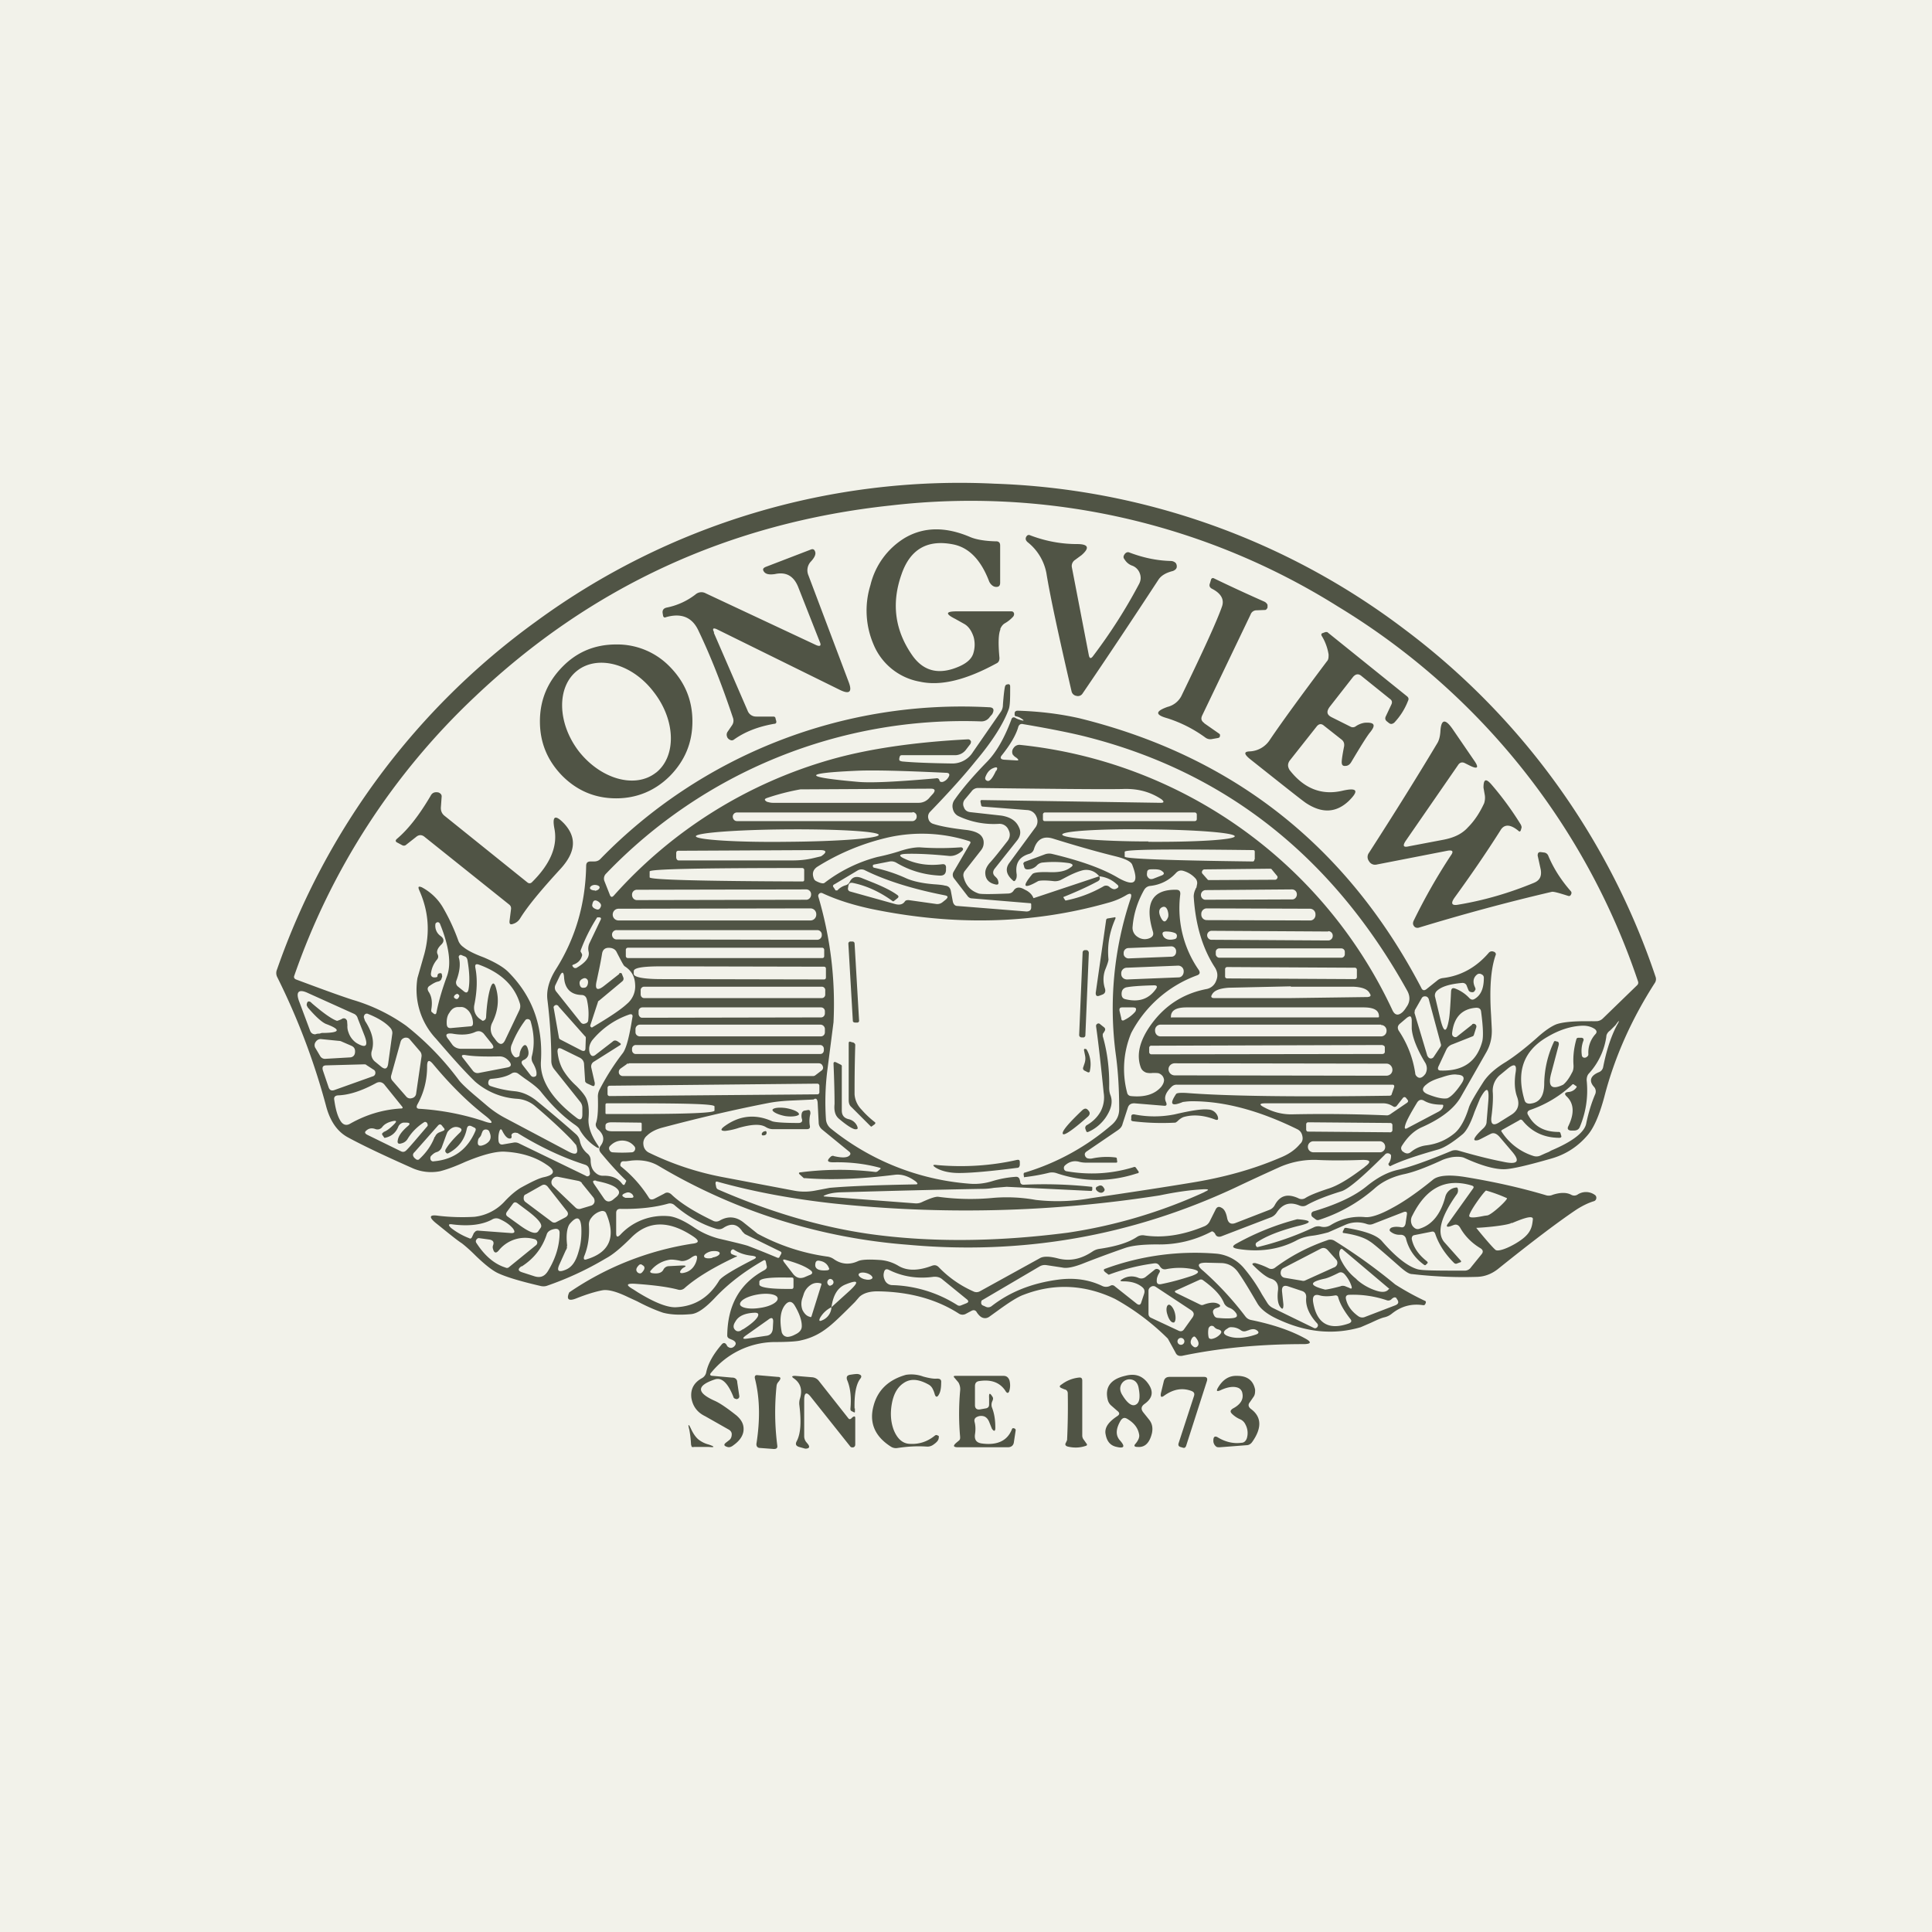 <!-- by TradingView --><svg width="56" height="56" viewBox="0 0 56 56" xmlns="http://www.w3.org/2000/svg"><path fill="#F2F2EA" d="M0 0h56v56H0z"/><path d="M29 18.24c-.06.13-.07.4-.03.83 0 .07-.02.13-.09.16-.88.48-1.61.66-2.21.53a1.79 1.79 0 0 1-1.35-1.08 2.49 2.49 0 0 1-.09-1.72 2.2 2.2 0 0 1 1-1.37c.55-.32 1.18-.33 1.9-.02.17.07.41.11.7.12h.04c.08 0 .12.04.12.12v1.08c0 .1-.05.13-.14.12a.2.2 0 0 1-.1-.05.3.3 0 0 1-.08-.11c-.24-.63-.59-.98-1.04-1.07-.75-.15-1.25.14-1.5.87-.3.85-.19 1.64.33 2.37.33.45.78.55 1.36.29.22-.1.36-.23.4-.4a.84.84 0 0 0 0-.45c-.06-.18-.15-.31-.28-.38l-.25-.14c-.3-.15-.28-.22.05-.22h1.56c.05 0 .07.01.09.05.01.04 0 .07-.02.1a.99.99 0 0 1-.25.2c-.05.03-.1.09-.13.17ZM31.68 19.02c.5-.66.95-1.36 1.34-2.1.05-.1.06-.2.01-.32a.37.37 0 0 0-.23-.21.42.42 0 0 1-.2-.17c-.05-.06-.04-.1 0-.16.04-.05.09-.07.15-.04.4.15.79.23 1.18.24.07 0 .12.03.15.06.02.03.03.06.03.1 0 .06-.04.1-.11.13-.2.05-.34.13-.42.25-.72 1.1-1.45 2.2-2.2 3.3a.16.16 0 0 1-.18.07.17.17 0 0 1-.14-.13c-.37-1.6-.62-2.75-.73-3.43a1.5 1.5 0 0 0-.55-.9c-.05-.05-.06-.09-.04-.14.03-.06.07-.08.13-.05.45.17.9.25 1.35.25.33 0 .37.11.13.32l-.19.14a.21.21 0 0 0-.09.22l.49 2.54c.02.1.06.11.12.03ZM20.7 18.33c-.06-.11-.03-.14.08-.09L24.35 20c.27.13.36.06.25-.23l-1.17-3.1a.37.37 0 0 1 .08-.4c.1-.11.14-.2.12-.27-.02-.07-.06-.1-.13-.07l-1.3.5c-.1.04-.1.09-.04.16.06.06.16.07.3.05.32-.07.54.05.67.36l.63 1.6c.05.11.02.15-.1.1l-3.2-1.5a.26.26 0 0 0-.3.03 2 2 0 0 1-.83.38c-.1.02-.14.08-.12.18l.01.06c.01.04.04.06.08.04.45-.13.77 0 .95.4.35.73.68 1.57 1 2.53.02.07.01.14-.03.2l-.13.19a.15.15 0 0 0-.02.13c.01.05.05.09.1.11a.1.1 0 0 0 .1-.01c.32-.23.71-.38 1.17-.46.05 0 .07-.03.06-.08l-.02-.07c0-.04-.03-.06-.06-.06h-.5a.26.26 0 0 1-.25-.17l-.98-2.26ZM34.9 20.96l.43.3c.03.02.04.04.03.07 0 .04-.02.05-.05.06l-.17.03a.24.24 0 0 1-.2-.04 3.84 3.84 0 0 0-1.1-.56c-.36-.1-.36-.2 0-.33a.62.62 0 0 0 .4-.31c.63-1.3 1.03-2.17 1.18-2.6.07-.2-.02-.38-.3-.52-.05-.03-.08-.08-.05-.15l.03-.1c.01-.05.05-.07.1-.04.6.29 1.09.51 1.45.67.04.02.07.05.09.09v.08c-.02.05-.05.07-.07.07l-.25.01a.18.18 0 0 0-.17.12l-1.4 2.92c-.05.1-.03.17.06.23ZM39.16 21.07l-.56-.28c-.14-.07-.16-.16-.06-.3l.68-.87c.08-.09.16-.1.25-.02l.82.66c.06.04.07.1.04.16l-.16.34c-.03.06-.02.11.03.15l.05.04c.06.05.1.04.16 0 .18-.19.31-.4.4-.63.03-.06.02-.1-.03-.14l-2.31-1.86h-.05l-.08.03c-.04.01-.05.04-.03.08.1.16.17.35.2.54 0 .08 0 .15-.05.2-.72.96-1.27 1.71-1.65 2.27a.73.73 0 0 1-.6.34c-.16.01-.15.08.02.22.97.77 1.51 1.2 1.63 1.28.46.3.86.28 1.22-.05.32-.31.27-.41-.17-.31-.6.14-1.11-.06-1.53-.6-.06-.1-.06-.18 0-.27l.79-1c.06-.07.13-.08.2-.02l.52.41c.06.05.08.11.07.19-.05.25-.07.4-.07.46 0 .08.03.12.11.11.07 0 .12-.04.16-.1.28-.47.46-.76.55-.87.18-.22.13-.3-.16-.28a.63.63 0 0 0-.25.1.14.14 0 0 1-.14.02ZM19.42 22.49c.43-.44.65-.96.65-1.58 0-.62-.22-1.14-.65-1.58a2.12 2.12 0 0 0-1.56-.65c-.61 0-1.13.21-1.56.65-.43.44-.65.96-.65 1.58 0 .62.22 1.14.65 1.58.43.43.95.65 1.56.65.6 0 1.13-.22 1.56-.65Zm-.4-.1c-.6.48-1.6.2-2.24-.61-.63-.82-.65-1.87-.05-2.34.6-.47 1.6-.2 2.22.62.64.82.66 1.87.06 2.34ZM39.9 25.06l2.05-.4c.16-.03.19.02.1.14a16.9 16.9 0 0 0-1.08 1.9c-.02.06-.02.1.02.15.03.04.08.05.13.04 1.25-.38 2.53-.73 3.86-1.04.05-.01.2.03.48.12h.04a.1.1 0 0 0 .04-.05c.02-.04.01-.07-.02-.1-.26-.3-.48-.63-.64-1.01a.15.15 0 0 0-.13-.1l-.08-.01c-.07-.01-.1.02-.1.1l.09.41c.03.19-.03.31-.2.38-.68.28-1.4.5-2.18.63-.2.04-.24-.03-.12-.2.45-.62.9-1.27 1.33-1.95.11-.19.29-.18.52.01.03.03.05.03.07-.01l.02-.07c.01-.02 0-.06-.02-.1a9 9 0 0 0-.84-1.15c-.17-.2-.24-.17-.24.08l.04.23c.01.08 0 .15-.02.22-.12.26-.27.5-.47.7-.17.19-.4.3-.71.36l-1 .19c-.16.04-.19-.01-.1-.15l1.52-2.2c.05-.08.12-.1.2-.06l.16.08c.21.1.25.05.12-.14l-.63-.92c-.22-.32-.34-.3-.36.07-.01.14-.04.26-.1.35-.55.92-1.21 1.98-1.97 3.16a.2.2 0 0 0 0 .24.2.2 0 0 0 .22.1ZM14.76 26.22l-2.45-1.96c-.08-.07-.17-.07-.25 0l-.28.22a.1.1 0 0 1-.12.02l-.13-.07c-.07-.03-.08-.07-.02-.12.32-.27.64-.68.97-1.24.05-.1.13-.12.23-.1.07.03.1.07.09.14l-.02.28c-.01.11.03.2.11.26l2.4 1.93c.04.03.08.03.12 0 .54-.53.76-1.05.66-1.56-.07-.37.02-.42.28-.15.37.4.34.82-.09 1.3-.57.62-.97 1.1-1.19 1.46a.36.36 0 0 1-.2.15c-.08.03-.11 0-.1-.09l.04-.32c.01-.06 0-.11-.05-.15ZM32.03 28.66a.84.84 0 0 1 0-.54c.07-.17.1-.27.1-.31-.04-.41.03-.8.2-1.18.01-.04 0-.05-.03-.04l-.18.03c-.04 0-.06.03-.06.06l-.3 2.1c0 .08.03.11.11.08l.08-.03c.08-.03.1-.09.08-.17ZM24.71 27.29h-.06a.06.06 0 0 0-.06.06l.13 2.24c0 .03.03.05.07.05h.06c.03 0 .06-.03.05-.07l-.13-2.23a.06.06 0 0 0-.06-.05ZM31.45 27.54h.04c.04 0 .07.04.07.08l-.1 2.39c0 .04-.04.07-.08.06h-.03a.07.07 0 0 1-.07-.07l.1-2.39c0-.04.03-.07.07-.07ZM31.96 30.02c.14.48.2.98.19 1.5 0 .08.01.16.04.23.07.2.02.4-.14.64-.14.2-.32.34-.51.42-.02.01-.04 0-.05-.01l-.03-.08c-.01-.04 0-.07.03-.1.18-.1.32-.24.41-.4a.87.87 0 0 0 .09-.55c-.1-1.01-.18-1.65-.22-1.92 0-.03 0-.05.03-.07a.06.06 0 0 1 .08 0l.1.08c.06.04.07.08.03.14a.54.54 0 0 1-.04.06.07.07 0 0 0 0 .06ZM25.35 32.52a2.73 2.73 0 0 1-.38-.36.7.7 0 0 1-.2-.44c0-.28 0-.76.02-1.43 0-.03-.02-.05-.05-.07l-.08-.02c-.04-.02-.06 0-.06.04v1.65c0 .08.02.15.08.2l.55.55c.02.02.03.02.05 0l.07-.05c.03-.03.03-.05 0-.07ZM31.45 30.59l-.03-.15c0-.02 0-.03.02-.04l.05.01c.11.18.15.4.1.63 0 .04-.03.05-.06.04l-.1-.05c-.03-.02-.05-.05-.03-.1l.04-.12a.43.43 0 0 0 .01-.22Z" fill="#505445"/><path d="M24.6 32.44c-.13-.03-.2-.11-.2-.25v-1.27a.05.05 0 0 0-.03-.06l-.14-.07c-.05-.02-.07 0-.07.04.03.7.03 1.08.03 1.17-.02.2.02.34.13.43.2.17.35.27.45.3.09.01.11-.01.07-.1a.35.35 0 0 0-.24-.19ZM31.54 32.36c.06-.06.06-.12 0-.18-.05-.06-.1-.06-.17 0-.42.4-.61.63-.56.69.04.05.29-.12.73-.51ZM34.07 32.54a.31.31 0 0 0 .08-.06c.04-.04.1-.08.15-.1.27-.08.58-.06.92.07.08.03.1 0 .08-.08a.3.3 0 0 0-.28-.21c-.18-.02-.5.03-.97.14a3 3 0 0 1-1.18 0c-.05 0-.07.01-.08.05v.08c-.01.04 0 .06.05.07a7.02 7.02 0 0 0 1.23.04ZM29.48 33.62c-.75.17-1.53.22-2.32.15-.13-.02-.14.01-.03.08.17.1.4.15.67.15.35 0 .91-.05 1.69-.15.04 0 .06-.03.07-.08v-.08c0-.06-.02-.08-.08-.07ZM31.8 34.4c.09-.06.15-.05.2.04.03.04.02.07-.01.1-.05.05-.12.04-.19-.02-.05-.05-.05-.09 0-.13ZM22.76 32.35c.2.03.38 0 .4-.05 0-.07-.16-.14-.37-.18-.2-.03-.38-.01-.4.05 0 .06.16.14.37.18Z" fill="#505445"/><path d="M23.24 32.42a.32.32 0 0 1 0-.15.1.1 0 0 1 .09-.08l.06-.01c.08-.02.1.01.1.1a.84.84 0 0 0-.02.33c.02.08 0 .12-.09.12h-.97a.4.4 0 0 1-.21-.06c-.16-.1-.42-.08-.78.02a1.9 1.9 0 0 1-.4.09c-.13 0-.14-.04-.04-.12.44-.33.91-.38 1.4-.16.09.03.34.05.76.05.1 0 .13-.05.1-.13ZM22.15 32.8c.04-.03.07-.01.07.03 0 .05-.03.08-.1.08-.03 0-.04-.01-.04-.04s.02-.05.07-.08ZM34.02 38.33c-.06.02-.14-.08-.18-.22-.05-.14-.03-.27.03-.29.05-.02.14.08.18.22.04.14.03.27-.03.3Z" fill="#505445"/><path fill-rule="evenodd" d="m21.21 39.93-.55-.05c-.08 0-.1-.04-.04-.1a2.4 2.4 0 0 1 1.8-.88c.44 0 .7-.02.8-.05.28-.06.53-.18.76-.36.15-.11.38-.33.7-.65l.1-.1.13-.15c.11-.1.28-.16.52-.16.93.01 1.72.23 2.37.65a.2.2 0 0 0 .2 0l.15-.08c.07-.04.13-.03.17.05.05.07.1.12.15.14.07.03.14.02.2-.02l.25-.18c.33-.24.58-.4.75-.46.88-.34 1.77-.3 2.65.12a6.94 6.94 0 0 1 1.53 1.15l.22.4c.04.09.1.11.19.1 1.05-.22 2.23-.34 3.52-.34.23 0 .25-.06.04-.17-.4-.22-.92-.4-1.56-.53a.27.27 0 0 1-.16-.1 9.2 9.2 0 0 0-1.22-1.32c-.2-.16-.17-.24.08-.24l.42.01c.22 0 .4.1.53.3.16.23.33.52.53.86.1.18.32.35.67.5.8.36 1.58.42 2.33.2l.3-.13c.17-.08.3-.14.4-.16a.53.53 0 0 0 .2-.1c.26-.21.56-.3.9-.25h.05l.01-.02.02-.02v-.01c.02-.04.01-.07-.03-.08a7.7 7.7 0 0 1-.85-.47 16.1 16.1 0 0 0-1.75-1.26.23.23 0 0 0-.22-.02c-.58.2-1.08.47-1.52.8a.17.17 0 0 1-.18.01 2 2 0 0 0-.39-.15c-.09 0-.1.03-.04.08.22.22.39.34.49.37.17.05.24.17.21.37-.02.2 0 .35.06.44.07.1.1.08.1-.06l-.04-.38c-.01-.14.05-.19.19-.14l.39.13c.09.03.13.1.12.2-.02.24.09.49.31.73.04.04.04.08.01.12-.03.03-.06.04-.1.02l-1.19-.58a.39.39 0 0 1-.16-.15l-.15-.24a4.7 4.7 0 0 0-.53-.77 1.2 1.2 0 0 0-.77-.41 7.54 7.54 0 0 0-3.23.43c-.07.02-.07.05-.02.1l.08.06c.02.02.03.02.05.01a6 6 0 0 1 1.29-.32c.07-.01.12.01.16.07.05.08.1.11.18.1a2 2 0 0 1 .75-.01c.24.05.25.11.01.2-.3.1-.59.18-.89.24-.1.02-.14-.02-.13-.12 0-.06.03-.14.08-.22.02-.04.01-.06-.02-.08a.11.11 0 0 0-.06-.02.1.1 0 0 0-.07.03l-.25.2a.2.2 0 0 1-.21.03.5.5 0 0 0-.46.03c-.09.05-.08.07.02.07.24 0 .42.06.55.17.06.05.08.11.05.2l-.08.24c-.02.07-.06.09-.13.04l-.63-.5c-.04-.04-.09-.05-.14-.02a.26.26 0 0 1-.24 0c-.38-.18-.8-.24-1.26-.18-.76.1-1.4.35-1.94.77a.16.16 0 0 1-.18.01l-.07-.03a.08.08 0 0 1-.05-.08c0-.04.01-.07.04-.08l1.65-.97a.3.3 0 0 1 .2-.04l.46.07c.13.03.32-.01.56-.1.33-.13.75-.29 1.27-.47.21-.07.52-.1.92-.1a3.2 3.2 0 0 0 1.59-.38c.04.01.07.04.09.07.03.08.09.1.17.08l1.46-.56a.36.36 0 0 0 .16-.14c.17-.25.38-.31.65-.2.07.03.14.03.2 0 .26-.15.6-.28 1.02-.41.2-.06.62-.42 1.26-1.06a.1.1 0 0 1 .1-.04.1.1 0 0 1 .06.03c.02.01.02.03.02.06a.37.37 0 0 1-.06.19c-.02.02-.02.04 0 .07.02.02.04.03.06.01.31-.15.76-.3 1.36-.47.18-.05.42-.2.71-.44.11-.09.23-.3.35-.65l.16-.39c.19-.35.27-.33.24.07l-.05.6c0 .08-.04.14-.09.19-.13.12-.2.2-.24.26-.05.08-.03.11.07.09.03 0 .15-.07.37-.18.09-.05.18-.02.28.1l.34.4c.26.3.17.4-.27.3-.41-.08-.83-.19-1.28-.32a.31.31 0 0 0-.2.01c-.72.3-1.24.48-1.56.55-.3.07-.58.22-.88.46-.36.3-.88.54-1.55.74a.09.09 0 0 0-.07.07c0 .04 0 .07.04.1l.08.06a.1.1 0 0 0 .1.02 4.57 4.57 0 0 0 1.6-.9c.22-.2.5-.34.84-.42.3-.06.66-.2 1.1-.4.1-.05.22-.08.32-.1.16-.02.28-.01.35.02.5.23.9.34 1.18.33.23-.01.69-.12 1.35-.31.42-.12.77-.35 1.05-.68.18-.21.34-.58.48-1.1.3-1.17.8-2.27 1.46-3.3a.2.2 0 0 0 .03-.18 20.88 20.88 0 0 0-7.28-10.08 20.81 20.81 0 0 0-11.88-4.22 20.77 20.77 0 0 0-13.3 4A20.93 20.93 0 0 0 8.03 28.1a.26.26 0 0 0 0 .21 19.89 19.89 0 0 1 1.43 3.78c.12.43.33.72.63.88.46.25 1.1.55 1.89.9.24.1.5.13.77.08.16-.04.4-.12.73-.27.48-.2.85-.3 1.11-.3.48.02.9.14 1.24.37.28.18.26.3-.06.37-.15.03-.37.14-.68.31-.13.08-.28.2-.45.38a1.4 1.4 0 0 1-.89.46c-.35.02-.7.01-1.04-.03-.26-.04-.29.03-.09.2.35.28.6.49.77.6.09.07.22.18.4.36.28.27.5.44.66.51.24.11.64.23 1.2.36.07.02.14.02.2 0 .58-.2 1.15-.46 1.72-.8.19-.1.43-.3.73-.6.5-.5 1.1-.5 1.81-.02.17.12.15.18-.05.2a8.66 8.66 0 0 0-3.56 1.41c-.09.2-.02.26.19.18.3-.12.56-.2.77-.24.17-.03.42.04.75.2l.26.12c.34.18.6.28.75.33.23.06.5.07.82.04.19-.02.42-.19.7-.49.38-.4.84-.75 1.38-1.06.05-.03.07-.01.08.04l.02.1c.02.06 0 .1-.07.14-.7.38-1.06 1-1.07 1.89 0 .04.02.07.06.09l.07.03c.1.04.14.1.1.16a.17.17 0 0 1-.06.06.12.12 0 0 1-.13 0 .1.1 0 0 1-.05-.05c-.04-.08-.1-.1-.16-.02-.24.28-.39.55-.44.8a.25.25 0 0 1-.13.17c-.23.13-.33.32-.3.57.04.24.17.42.4.53l.67.38c.06.03.1.08.1.14 0 .07-.02.13-.07.17l-.09.07c-.08.06-.07.1.03.13.06.02.12 0 .18-.05.17-.12.27-.26.29-.41.02-.17-.04-.31-.2-.45-.29-.23-.5-.37-.64-.43-.53-.24-.52-.44.02-.62.2-.06.38.12.54.54l.03.02c.03.01.06.02.07.01.04-.01.06-.04.06-.08l-.06-.4c0-.09-.06-.14-.15-.14Zm8.76-13.9 1.89-.63c.04.07.02.12-.07.16-.3.16-.62.3-.94.43-.03 0-.03.03-.01.05l.04.06h.02c.4-.08.75-.22 1.07-.4a.15.15 0 0 1 .18 0c.08.07.15.09.2.06.08-.03.09-.08.02-.13a.87.87 0 0 0-.51-.23.47.47 0 0 0-.45-.18c-.1.02-.27.08-.48.19l-.19.1a.4.4 0 0 1-.2.03c-.25-.03-.4-.02-.45 0-.42.24-.48.17-.17-.2.04-.05.2-.07.5-.06.27.01.47-.03.6-.13.1-.06.09-.1-.02-.13a3.02 3.02 0 0 0-.76-.02.26.26 0 0 0-.19.09.37.37 0 0 1-.26.11c-.05 0-.08-.01-.1-.06l-.02-.08c-.02-.03 0-.06.03-.08l.57-.21a.36.36 0 0 1 .22-.02c.84.2 1.48.43 1.93.7.47.26.6.14.4-.38-.03-.09-.18-.17-.45-.24-.65-.16-1.26-.34-1.84-.52-.28-.09-.47.01-.56.3a.2.2 0 0 1-.14.14c-.3.09-.41.29-.36.6 0 .06 0 .1-.03.15-.02.04-.05.05-.07.03-.2-.17-.24-.34-.12-.51L30 24a.3.3 0 0 0 .04-.33.3.3 0 0 0-.27-.19l-1.28-.1c-.03 0-.05-.02-.05-.04l-.02-.1c0-.03 0-.05.04-.05l5.18.08c.1 0 .11-.03.03-.1-.33-.22-.7-.32-1.14-.3-.45.01-1.84 0-4.18-.03a.23.23 0 0 0-.19.1l-.2.24a.21.21 0 0 0-.02.22c.03.09.1.13.18.14l.9.1c.26.04.43.15.51.33.07.13.05.26-.04.38l-.66.83c-.06.08-.06.16.02.23.04.04.07.07.08.12.03.1 0 .13-.1.1-.16-.04-.26-.14-.27-.3-.01-.1.03-.2.12-.31.14-.15.31-.37.53-.65.07-.1.08-.21.02-.32a.28.28 0 0 0-.28-.17 2.4 2.4 0 0 1-1.16-.22.3.3 0 0 1-.17-.21.31.31 0 0 1 .05-.27c.23-.33.55-.7.95-1.11.26-.27.49-.67.69-1.2.02-.08.07-.1.14-.05a.5.5 0 0 0 .1.04c.15.05.16.03.01-.06a.52.52 0 0 0-.12-.04.04.04 0 0 1-.03-.04v-.06c.01-.04.04-.06.09-.06.67.02 1.26.1 1.79.22 4.45 1.1 7.75 3.7 9.9 7.8.04.1.1.1.17.04l.3-.24a.3.3 0 0 1 .16-.07c.51-.06.96-.3 1.33-.73a.12.12 0 0 1 .13-.04l.03.01c.04.02.06.06.04.1-.14.4-.18.98-.13 1.74l.02.39c.01.25-.04.48-.17.7l-.73 1.28c-.19.33-.56.62-1.12.87-.23.1-.42.28-.59.55-.03.06-.02.1.02.15l.06.04c.06.03.11.03.16 0l.08-.06a.86.86 0 0 1 .38-.15c.33-.04.6-.16.84-.36.16-.14.3-.39.41-.75.05-.14.2-.39.43-.75.13-.19.34-.38.64-.56.25-.16.55-.39.9-.7.22-.2.41-.33.56-.39.17-.06.46-.09.86-.09h.14a11.06 11.06 0 0 0 .16 0c.07 0 .14-.03.19-.08l1-.97a.1.1 0 0 0 .02-.1 20.24 20.24 0 0 0-8.7-10.87 20.02 20.02 0 0 0-12.95-2.93c-4.69.5-8.71 2.36-12.07 5.55a20.2 20.2 0 0 0-5.23 8.08c-.02.05 0 .09.05.11.67.25 1.21.45 1.64.59a5.2 5.2 0 0 1 1.55.75c.57.45 1.08.97 1.54 1.59.08.1.25.26.5.47l.26.22c.16.14.35.28.58.4l1.83.97c.23.12.3.06.22-.19l-.14-.16c-.29-.3-.64-.62-1.05-.97a.9.9 0 0 0-.51-.21 2.05 2.05 0 0 1-1.23-.5c-.33-.32-.7-.74-1.13-1.24a2.08 2.08 0 0 1-.54-1.76l.2-.7c.17-.64.12-1.25-.15-1.85-.04-.1-.02-.12.08-.08.24.13.45.32.6.57a5.8 5.8 0 0 1 .46.99.4.4 0 0 0 .14.17c.12.1.32.2.59.3.33.14.57.28.71.42.7.7 1.01 1.56.95 2.58-.04.54.3 1.09 1.02 1.64.12.1.18.06.18-.09v-.18a.28.28 0 0 0-.06-.18l-.75-.94a.39.39 0 0 1-.09-.26c0-.5-.03-1.08-.11-1.74-.04-.28.04-.58.24-.9.57-.9.86-1.9.88-3 0-.09.04-.13.13-.13h.1c.07 0 .13-.02.18-.07a14.61 14.61 0 0 1 11.26-4.4c.14 0 .17.07.1.2l-.07.08a.29.29 0 0 1-.25.13 14.35 14.35 0 0 0-10.87 4.41.2.2 0 0 0-.05.22l.15.38c.03.09.07.1.13.03a13.3 13.3 0 0 1 6.3-3.94c1.06-.3 2.39-.5 3.96-.58.04 0 .06.02.08.05.01.03 0 .05-.01.08l-.13.17a.4.4 0 0 1-.33.16h-1.53c-.03 0-.05.01-.06.04-.02.06-.02.1 0 .12l.06.02c.3.03.79.05 1.44.06a.7.7 0 0 0 .62-.33l.81-1.17a.35.35 0 0 0 .06-.2c.02-.27.04-.44.06-.53.01-.03.03-.06.06-.06.06-.02.09 0 .09.06 0 .34 0 .57-.05.68-.15.4-.46.9-.95 1.48-.32.4-.76.89-1.32 1.47a.2.2 0 0 0-.05.2.2.2 0 0 0 .14.15c.21.07.54.13.99.18.13.02.24.05.32.1a.3.3 0 0 1 .15.22c.01.1-.01.18-.07.26l-.47.6a.2.2 0 0 0-.04.18c.06.24.2.4.44.48.07.02.35.02.84 0 .08 0 .14-.03.18-.1.07-.09.17-.1.32-.01.11.05.2.13.24.23 0 .01.02.02.03 0Zm-.6-4.15c0 .02.04.05.1.09.07.06.06.08-.03.07l-.34-.02c-.1-.01-.12-.06-.06-.13.24-.3.4-.57.47-.8.02-.09.08-.12.15-.1.88.15 1.5.28 1.88.38 4 1.03 7.09 3.47 9.24 7.33.1.17.1.34-.02.5a.7.7 0 0 1-.1.13c-.13.12-.23.1-.3-.05a13.44 13.44 0 0 0-10.8-7.69.2.2 0 0 0-.18.09.18.18 0 0 0-.02.2Zm-.5.46c-.08.17-.14.26-.2.29a.08.08 0 0 1-.08-.01c-.03-.02-.04-.05-.03-.09.05-.14.13-.23.24-.27.1-.04.13-.01.08.08Zm-1.73.22c-1.14.1-1.91.14-2.3.1-1.58-.14-1.58-.25.01-.32.47-.02 1.32 0 2.57.06.1 0 .12.05.07.13a.3.3 0 0 1-.13.12c-.04.02-.07.02-.1.01a.06.06 0 0 1-.03-.04c-.01-.05-.05-.07-.1-.06Zm-4.91.57a6.69 6.69 0 0 1 .97-.25l3.78-.02c.12 0 .14.05.07.14l-.1.11a.4.4 0 0 1-.32.16H22.4c-.07 0-.13-.02-.17-.03-.08-.05-.08-.08 0-.11Zm12.4.42h-4.35a.06.06 0 0 0-.05.06v.13c0 .04.02.06.05.06h4.35c.03 0 .06-.02.06-.06v-.13a.06.06 0 0 0-.06-.06Zm-8.18 0h-5.09a.12.12 0 0 0-.12.12c0 .07.05.13.12.13h5.09c.06 0 .12-.06.12-.12v-.01a.12.12 0 0 0-.12-.13Zm-3.63.85c1.47-.01 2.65-.1 2.65-.2s-1.19-.17-2.65-.16c-1.46.01-2.65.1-2.65.2s1.2.18 2.65.16Zm10.46 0c1.39.01 2.51-.06 2.51-.16s-1.12-.19-2.5-.2c-1.39-.02-2.5.05-2.5.15-.01.1 1.11.2 2.5.2Zm-5.39.26c.02-.02.03-.04.02-.07-.02-.02-.03-.03-.06-.03a8.1 8.1 0 0 1-1.2 0c-.13 0-.34.03-.6.12-.13.04-.33.1-.62.16a4.3 4.3 0 0 0-1.53.75c-.04.03-.13.01-.26-.06a.12.12 0 0 1-.03-.03.07.07 0 0 1-.01-.01c-.07-.16-.04-.27.08-.36a6.68 6.68 0 0 1 2.08-.86 4.47 4.47 0 0 1 2.33.11c.04.01.05.04.03.07l-.48.82a.17.17 0 0 0 .02.2l.4.52c.03.03.07.05.11.05l1.69.14c.02 0 .03.01.03.04v.08c0 .08-.05.12-.14.12l-2-.16c-.07 0-.11-.05-.13-.12l-.06-.32c-.02-.09-.07-.14-.17-.15-.07-.02-.19-.03-.33-.04-.37-.03-.64-.1-.81-.18a4.5 4.5 0 0 0-.92-.3c-.02-.01-.03-.02-.03-.05 0-.02 0-.03.03-.04l.46-.09c.06-.01.12 0 .18.03.4.24.83.36 1.28.38.1 0 .16-.04.17-.15v-.06c.01-.09-.03-.13-.11-.12-.39.05-.75 0-1.09-.16-.18-.08-.17-.13.03-.14.24-.01.66 0 1.26.06.13.01.26-.04.38-.15Zm-4.3.21c-.2.05-.41.07-.62.07h-3.3c-.04 0-.07-.04-.07-.1v-.1c0-.06.02-.08.07-.08l4.09-.02c.2 0 .22.06.04.18l-.21.05Zm12.77.04c0 .04-.02.06-.05.06h-.04c-2.44-.03-3.67-.08-3.67-.14v-.14c0-.07 1.23-.08 3.68-.05h.03c.04 0 .06.01.06.05v.22Zm-13.05.59c0 .03-.01.05-.05.05h-.02c-2.94-.01-4.41-.05-4.41-.12v-.17c0-.07 1.47-.1 4.41-.1h.02c.04.01.05.03.05.06v.28Zm10.02-.3c.18-.01.3 0 .35.05.08.05.07.1-.02.13l-.23.09c-.09.03-.14 0-.18-.08a.21.21 0 0 1 0-.1c0-.05.02-.08.08-.09Zm3.63.3-1.9.01c-.03 0-.05 0-.06-.02l-.15-.17a.07.07 0 0 1 0-.08.07.07 0 0 1 .06-.04l1.9-.02c.03 0 .05.01.06.03l.14.17c.02.02.03.05.01.08a.07.07 0 0 1-.06.04Zm-10.74.64c-.06.08-.16.1-.29.06l-1.29-.36c-.04-.01-.07-.05-.06-.1l.01-.06c.01-.07.05-.1.12-.09.4.08.79.26 1.15.52.02.02.04.02.06 0l.1-.08c.03-.03.03-.05 0-.08-.16-.12-.4-.24-.72-.37l-.3-.12c-.18-.08-.3-.04-.37.1a.18.18 0 0 1-.12.1.53.53 0 0 0-.24.15h-.05l-.05-.08c-.04-.04-.03-.08.02-.1l.67-.4a.22.22 0 0 1 .22 0c.61.3 1.38.54 2.3.72.1.02.11.05.04.12l-.1.08a.24.24 0 0 1-.2.05l-.78-.11c-.05 0-.09 0-.12.05Zm8.53 1.98a3.14 3.14 0 0 1-.54-2.19c.01-.1-.03-.14-.12-.14-.7-.01-.92.4-.67 1.22.02.08 0 .13-.07.17a.36.36 0 0 1-.37-.02.31.31 0 0 1-.15-.31c.03-.36.14-.71.33-1.05.04-.07.1-.11.17-.12.3-.03.56-.16.76-.38.06-.06.12-.08.2-.06.14.04.26.11.36.22a.2.2 0 0 1 .04.2v.02l-.01.03v.02c-.02.01-.02.03-.03.05a.5.5 0 0 0-.05.2c.05.83.26 1.52.62 2.07.07.12.09.24.03.38a.37.37 0 0 1-.29.24c-.66.13-1.19.47-1.59 1.02-.34.47-.44.89-.3 1.26.03.07.08.11.15.14a.5.5 0 0 0 .19.01c.1 0 .17 0 .2.02.08.04.12.1.13.18 0 .06-.02.12-.08.2-.19.22-.48.31-.88.27a.12.12 0 0 1-.11-.1 2.7 2.7 0 0 1 .12-1.73 3.51 3.51 0 0 1 1.91-1.67c.08-.03.09-.08.05-.15Zm-17.5-2.3c.07-.01.13-.05.13-.1 0-.04-.07-.07-.14-.07-.08 0-.14.05-.14.09 0 .04.07.07.14.07Zm6.12-.04-4.91.01a.14.14 0 0 0-.14.14v.01c0 .08.06.15.14.15l4.91-.01c.08 0 .14-.07.14-.15a.14.14 0 0 0-.14-.15Zm14.08 0-2.5.02a.14.14 0 0 0-.14.14c0 .08.06.14.13.14l2.52-.01c.07 0 .13-.07.13-.14v-.01a.14.14 0 0 0-.14-.14Zm-3.65 6.17c-.07-.14-.01-.29.17-.46a.2.2 0 0 1 .14-.05h6.25c.04 0 .06.02.05.07l-.07.2c0 .03-.03.05-.07.05-2.78.04-4.74.01-5.88-.08-.18-.01-.28 0-.3.03-.2.3-.14.37.2.23.03 0 .12-.02.27-.02.95 0 1.96.28 3.04.81.08.04.13.1.15.2.02.09 0 .17-.07.23-.14.17-.33.3-.58.4-.77.33-1.6.56-2.5.71-.9.15-1.9.3-2.98.46a5.5 5.5 0 0 1-1.6.05 4.7 4.7 0 0 0-1.22-.06 6.9 6.9 0 0 1-1.6-.03c-.08-.01-.23.04-.47.15a.38.38 0 0 1-.2.04l-2.64-.2-.02-.01.01-.01c.12-.06.27-.09.47-.1 1.07-.03 2.44-.07 4.1-.1.06 0 .19 0 .36-.03l.37-.03 2.44.12c.02 0 .03 0 .04-.03v-.06c0-.02 0-.03-.02-.03-.66-.07-1.31-.09-1.97-.06-.06 0-.1-.03-.1-.1l-.02-.07c-.02-.04-.05-.06-.1-.06a3 3 0 0 0-.7.13c-.2.06-.42.09-.65.07a7.27 7.27 0 0 1-4.02-1.6.38.38 0 0 1-.14-.28 7.4 7.4 0 0 1 .04-1.4l.18-1.4c.06-1.24-.09-2.45-.44-3.64a.08.08 0 0 1 .02-.08.08.08 0 0 1 .1-.02c.43.2.89.34 1.39.45 2.4.5 4.69.45 6.88-.17.19-.05.36-.12.53-.22.13-.08.18-.05.13.1a10.04 10.04 0 0 0-.43 4.5c.07.5.1 1.04.1 1.6 0 .18-.07.32-.2.44a6.88 6.88 0 0 1-2.54 1.4c-.02 0-.03.02-.03.05l.01.07c0 .01.01.02.02.01.25-.03.48-.07.72-.13a.41.41 0 0 1 .22.02c.75.25 1.53.26 2.32 0 .05 0 .06-.04.03-.07l-.07-.1a.05.05 0 0 0-.06-.01c-.65.2-1.3.23-1.94.12a.09.09 0 0 1-.08-.07.1.1 0 0 1 .03-.1c.12-.11.27-.15.43-.1a.8.8 0 0 0 .19.02h.86c.03 0 .04-.02.03-.05l-.01-.08v-.01h-.01l-.02-.01a2.06 2.06 0 0 0-.69.03c-.06.01-.11 0-.14-.01a.14.14 0 0 1-.05-.05c-.03-.06-.02-.1.03-.14l.91-.62c.07-.05.12-.1.14-.19l.15-.46c.03-.1.1-.13.19-.13l.85.07c.08.01.1-.02.07-.1Zm-16.63-5.74c.02-.11.07-.14.17-.08.07.05.1.1.07.16-.03.07-.07.09-.14.06-.08-.03-.12-.08-.1-.14Zm16.67.17c.03.09.03.15.02.2-.07.17-.14.17-.22 0-.06-.13-.05-.22.02-.27.08-.05.14-.03.18.07Zm-10.35-.05-5.56.01c-.1 0-.17.08-.17.17 0 .1.08.17.17.17h5.56c.1 0 .17-.08.17-.17v-.01c0-.1-.08-.17-.17-.17Zm14.48.01-3-.01a.16.16 0 0 0-.15.16v.02c0 .09.07.16.16.16l3 .01c.08 0 .15-.07.15-.16v-.02a.16.16 0 0 0-.16-.16ZM16.84 27.6l-.01-.01v-.04a4.99 4.99 0 0 1 .48-.96h.07c.04.01.05.03.03.07l-.32.67a.38.38 0 0 0-.03.25c.04.16-.08.32-.36.48h-.04a.1.1 0 0 1-.06-.05c-.02-.02-.01-.04.02-.05.14-.05.22-.14.25-.26.01-.02 0-.05-.03-.1Zm-4.16.69c0 .03-.02.04-.09.04-.07 0-.1-.04-.1-.1a.77.77 0 0 1 .18-.42c.04-.05.04-.1.01-.16-.03-.07 0-.16.1-.26.1-.09.1-.18-.01-.26a.36.36 0 0 1-.15-.34c0-.03.03-.05.06-.06.03 0 .05.01.07.04.27.66.34 1.18.2 1.54-.12.33-.23.68-.3 1.04-.01.05-.04.06-.08.03l-.06-.05-.01-.02v-.04c.04-.23.01-.4-.08-.53-.04-.07-.03-.13.04-.17.1-.07.18-.11.24-.12.05-.01.1-.05.1-.1.02-.03.02-.06.01-.08 0-.05-.02-.07-.06-.06-.05 0-.07.04-.07.08Zm11-1.33h-5.8a.13.13 0 0 0-.14.13c0 .08.06.14.13.14l5.82.01c.07 0 .13-.06.13-.13v-.01a.13.13 0 0 0-.13-.14ZM33.8 27c.12 0 .2.02.27.05.04.03.05.06.04.1 0 .03-.02.06-.06.07-.16.04-.27.01-.33-.08-.05-.1-.02-.14.08-.14Zm4.7 0-3.38-.02a.13.13 0 0 0-.13.12v.01c0 .07.06.13.12.13l3.39.02c.07 0 .13-.06.13-.13a.13.13 0 0 0-.13-.14Zm-14.68.47H18.2a.06.06 0 0 0-.06.06v.18c0 .04.03.06.06.06h5.63c.04 0 .06-.02.06-.06v-.18a.06.06 0 0 0-.06-.06Zm10.13-.04-1.25.05a.14.14 0 0 0-.13.14v.03c0 .07.07.13.14.13l1.25-.05c.07 0 .13-.06.13-.14v-.03a.14.14 0 0 0-.14-.13Zm-16 .8-.42.33c-.22.18-.3.13-.23-.15.04-.2.1-.45.15-.76.02-.14.11-.2.27-.17.08.02.13.06.16.13.13.25.2.39.23.4.2.13.29.3.3.53a.66.66 0 0 1-.24.56c-.17.16-.5.38-.99.67-.02.02-.04.01-.05 0a.05.05 0 0 1-.02-.05l.22-.67a.11.11 0 0 1 .01-.03l.03-.02.66-.55c.04-.03.05-.07.04-.11l-.04-.1c-.01-.04-.04-.05-.09-.02Zm20.93-.74h-3.54a.1.1 0 0 0-.1.1v.07c0 .05.05.1.1.1h3.54a.1.1 0 0 0 .1-.1v-.07a.1.1 0 0 0-.1-.1Zm-25.33.34c.06.35.07.63.03.85-.02.1-.07.11-.14.05l-.16-.13a.15.15 0 0 1-.05-.18c.1-.27.12-.49.07-.66-.01-.03 0-.05.02-.07a.06.06 0 0 1 .07 0l.1.04c.03.02.05.05.06.1Zm.83.82c-.05-.19-.11-.19-.17 0-.06.2-.1.47-.12.82 0 .07-.04.11-.1.12l-.1-.07a.4.4 0 0 1-.14-.4c.08-.4.09-.75.03-1.06-.02-.1.01-.13.1-.1.63.23 1.03.6 1.19 1.13.02.07.01.14-.02.2l-.4.84c-.07.16-.16.17-.27.03l-.06-.08a.39.39 0 0 1-.05-.44c.17-.34.2-.67.11-.99Zm9.56-.32c0 .04-.02.06-.06.06l-4.71-.01c-.53 0-.8-.06-.8-.15v-.08c0-.1.27-.14.8-.14l4.71.01c.04 0 .06.02.06.06v.25Zm10.2-.34-1.48.06a.16.16 0 0 0-.16.17v.01c0 .1.08.16.17.16l1.49-.06c.09 0 .15-.08.15-.17v-.01a.16.16 0 0 0-.17-.16Zm5.14.06-3.71-.02a.06.06 0 0 0-.06.06v.22c0 .03.03.05.06.05l3.7.02c.04 0 .06-.03.06-.06v-.21a.06.06 0 0 0-.05-.06Zm-22.93.28c.02.33.2.5.5.51.09 0 .14.05.16.13.05.22.06.41.04.6 0 .05-.04.09-.1.1-.04.02-.09 0-.12-.04l-.7-.88a.18.18 0 0 1-.03-.2l.12-.25c.07-.15.12-.14.13.03Zm25.82.32c-.07-.02-.1 0-.11.08-.02.43-.04.7-.06.81-.07.41-.15.41-.25 0l-.15-.63a.18.18 0 0 1 .05-.19c.14-.13.39-.2.74-.23.06 0 .11.03.13.1l.04.1c.02.05.06.07.12.07.03 0 .06-.02.07-.05a.09.09 0 0 0 .02-.04l-.01-.04c-.08-.16-.06-.29.05-.38a.11.11 0 0 1 .13-.01c.05.02.07.06.07.1 0 .3-.08.5-.26.61-.06.04-.11.03-.16-.02a1.09 1.09 0 0 0-.42-.28Zm-25.26-.29c.05-.02.09 0 .12.04.02.04.02.09 0 .15-.02.05-.05.08-.1.08-.06.01-.1-.01-.12-.07-.03-.1 0-.16.1-.2Zm15.73.26c.15-.03.42-.05.81-.06.09 0 .1.04.06.1-.21.3-.5.4-.9.3-.07-.02-.1-.07-.1-.15 0-.1.04-.16.13-.19Zm-8.82-.02h-5.15a.1.1 0 0 0-.1.1v.12c0 .06.04.11.1.11h5.15a.1.1 0 0 0 .1-.1v-.12a.1.1 0 0 0-.1-.11Zm13.6 0h1.8c.26.01.42.07.48.19.05.07.03.1-.06.11l-2.22.03h-2.23c-.08 0-.1-.04-.06-.1.06-.12.22-.18.48-.2l1.8-.04Zm-27.5.93a.75.75 0 0 1-.15.06c-.13-.04-.37-.2-.73-.51l-.01-.01-.02-.02c-.04-.03-.08-.03-.1 0-.01.02-.02.04-.02.09l.03.06c.23.27.41.43.53.48.43.16.41.25-.04.26h-.08l-.07.02c-.03 0-.07 0-.12.02-.07 0-.12-.03-.15-.1l-.31-.83c-.12-.3-.03-.4.26-.26l1.33.6a.2.2 0 0 1 .1.13l.2.51c.11.3.03.36-.24.2a.6.6 0 0 1-.23-.31.46.46 0 0 1-.03-.2l-.01-.13c-.03-.07-.08-.09-.15-.06Zm3.29-.7c.03-.03.05-.03.08 0 .03.02.03.05 0 .09-.02.04-.06.05-.1.02-.05-.03-.04-.07.02-.12Zm28.17 1.8L41 29.36l.01-.08.2-.35a.1.1 0 0 1 .1-.05c.05 0 .08.03.1.07l.35 1.3a.1.1 0 0 1 0 .08l-.2.3a.1.1 0 0 1-.1.05.1.1 0 0 1-.08-.08Zm-25.2-1.47.78.88c.02.01.02.03.02.05l-.01.29c0 .08-.04.1-.11.07l-.62-.32a.08.08 0 0 1-.04-.06l-.15-.85c-.01-.03 0-.06.04-.08.03-.02.06-.01.1.02Zm-3.12.64c-.07 0-.1-.03-.11-.1-.01-.14.01-.26.08-.35.06-.1.13-.15.23-.16h.08c.09-.01.17.03.25.12.07.09.11.2.12.33v.01c0 .07-.02.1-.09.1l-.56.05Zm10.74-.6h-5.18a.11.11 0 0 0-.11.12v.06c0 .07.05.12.1.12l5.19-.01c.06 0 .11-.05.11-.12v-.06a.11.11 0 0 0-.11-.11Zm8.8.36c-.06.04-.1.02-.1-.05l-.05-.21c-.01-.07.01-.1.08-.1h.3c.1 0 .12.03.08.12a.98.98 0 0 1-.31.24Zm1.36-.06c-.01 0-.02-.01-.02-.03 0-.18.15-.27.45-.27h5.13c.3 0 .45.08.45.26 0 .02 0 .03-.03.03h-5.98Zm8.71.2-.43.34a.08.08 0 0 1-.1.01c-.04-.02-.05-.05-.05-.1.05-.46.28-.71.7-.74.08 0 .13.03.14.11.06.45.07.74.03.88-.16.58-.56.85-1.2.83-.08 0-.1-.05-.06-.13l.22-.47a.3.3 0 0 1 .18-.16l.58-.23a.06.06 0 0 0 .04-.04l.07-.22c.01-.04 0-.07-.03-.09-.03-.02-.06-.02-.09 0Zm-32-.31c.3.12.52.26.65.41.04.05.06.11.05.17l-.12.87c-.02.14-.09.17-.2.08l-.17-.14a.29.29 0 0 1-.1-.33c.08-.27 0-.55-.2-.86l-.03-.09c-.01-.03 0-.07.03-.1a.08.08 0 0 1 .09-.01Zm6.67 3.82c-.21-.3-.3-.57-.28-.8.02-.25 0-.44-.08-.6-.05-.09-.14-.2-.28-.34a2.1 2.1 0 0 1-.37-.44c-.1-.17-.15-.35-.17-.55 0-.09.03-.12.12-.08l.53.26c.07.04.12.1.12.2l.03.47c0 .03.02.05.05.07l.13.06c.08.04.1.02.1-.07l-.1-.44a.16.16 0 0 1 .08-.18l.76-.48c.02-.02.02-.03 0-.05l-.07-.05c-.06-.04-.11-.04-.15 0l-.48.37c-.09.08-.15.06-.19-.05-.03-.12-.01-.23.07-.35a2.4 2.4 0 0 1 1.07-.75c.08-.03.12 0 .1.08-.09.57-.18.92-.29 1.05a7 7 0 0 0-.66 1.04.43.43 0 0 0-.05.21c.01.34 0 .59-.05.75-.03.07 0 .14.05.19.18.16.2.32.08.48-.05.07-.05.13 0 .2.24.29.48.56.74.81v.02l-.03.06c-.02.06-.05.06-.09.01-.12-.16-.3-.24-.56-.23a.3.3 0 0 1-.2-.08c-.1-.08-.15-.2-.15-.38a.24.24 0 0 0-.09-.18.63.63 0 0 1-.22-.36.36.36 0 0 0-.11-.2c-.36-.32-.75-.65-1.18-1-.2-.15-.4-.23-.6-.25a3 3 0 0 1-.7-.15c-.06-.02-.08-.07-.06-.14.01-.04.04-.07.09-.07.25-.02.44-.07.57-.15a.17.17 0 0 1 .2 0l.19.14c.22.15.39.28.48.4.32.4.65.72 1 .96.05.04.1.08.12.14.12.2.28.37.49.5.07.03.08.02.04-.05Zm23.58-3.39c.02.25.15.59.4 1 .05.1.05.2 0 .3-.1.14-.2.16-.28.05a.15.15 0 0 1-.02-.07 3 3 0 0 0-.48-1.23c-.04-.08-.03-.14.04-.2l.2-.17c.1-.07.13-.05.14.07v.25Zm-25.78.53a.46.46 0 0 0-.08.22c0 .04-.02.06-.06.07a.08.08 0 0 1-.1-.02.31.31 0 0 1-.06-.36c.1-.25.23-.48.38-.68a.08.08 0 0 1 .08-.04c.04 0 .07.03.08.06.1.35.12.68.04 1a.26.26 0 0 0 .02.2c.08.14.12.25.11.34 0 .04-.02.06-.06.07-.04.01-.07 0-.1-.03l-.24-.31c-.05-.07-.04-.12.04-.15.13-.07.16-.18.1-.35-.04-.1-.09-.1-.15-.02Zm30.28 1.44c.2.2.22.48.04.85-.04.08-.01.12.07.13h.09c.08 0 .14-.03.17-.1.18-.43.25-.88.2-1.36 0-.08.02-.15.07-.2a2 2 0 0 0 .5-1.06c0-.07.05-.14.11-.18l.16-.16c.11-.16.13-.15.03.02-.18.35-.3.74-.39 1.19a.2.2 0 0 1-.13.16c-.24.1-.29.25-.14.42a.2.2 0 0 1 .04.21c-.12.28-.2.56-.26.84-.04.26-.38.53-1.02.8l-.07.04-.05.02-.07.03-.11.05a.28.28 0 0 1-.2.02 1.7 1.7 0 0 1-.93-.7c-.02-.02-.02-.04.01-.06l.5-.28c.03-.03.07-.02.1.02.27.33.63.49 1.06.49.05 0 .07-.03.05-.07l-.02-.07a.05.05 0 0 0-.05-.03c-.41 0-.7-.15-.88-.48-.05-.07-.03-.13.06-.16a3.4 3.4 0 0 0 1.2-.72c.02-.03.05-.03.08 0l.06.04v.02a.3.3 0 0 1-.22.14c-.13.01-.15.06-.06.14ZM23.79 29.7h-5.24a.13.13 0 0 0-.13.13v.09c0 .07.06.12.13.12h5.24c.07 0 .12-.05.12-.12v-.1a.13.13 0 0 0-.12-.12Zm16.24 0h-6.4a.16.16 0 0 0-.15.17c0 .1.07.17.16.17h6.39c.09 0 .16-.07.16-.16v-.01a.16.16 0 0 0-.16-.16Zm5.08.48a.17.17 0 0 0-.06 0 2.94 2.94 0 0 0-.29 1.22c0 .38-.14.57-.42.59-.08 0-.13-.03-.15-.1-.25-.83-.03-1.44.67-1.84.34-.2.68-.31 1.02-.32.13 0 .25.03.35.1.06.05.06.1.01.15a.79.79 0 0 0-.2.58c0 .04-.03.07-.07.09a.1.1 0 0 1-.08 0 .08.08 0 0 1-.04-.07.83.83 0 0 1 .04-.4c.03-.06 0-.1-.06-.1h-.07c-.04 0-.06.01-.07.05-.07.25-.1.5-.08.76 0 .08-.01.15-.05.21-.1.2-.2.3-.25.34-.33.16-.45.06-.35-.32l.22-.83c.01-.05 0-.09-.04-.1h-.03Zm-30.92.22h-.82c-.1 0-.2-.04-.26-.12l-.1-.14c-.12-.14-.09-.2.1-.18.27.05.5.03.67-.05.1-.04.17-.02.24.05l.24.3c.07.1.05.14-.07.14Zm-2.85.77.27-.97c.02-.07.06-.1.12-.12.06-.01.11 0 .15.05l.3.35c.03.04.04.08.04.13l-.16 1.1a.15.15 0 0 1-.12.12.15.15 0 0 1-.16-.04l-.41-.47a.16.16 0 0 1-.03-.15Zm-1.21-.52-.69.04a.16.16 0 0 1-.16-.08l-.13-.22a.16.16 0 0 1 0-.19c.04-.06.1-.09.17-.08l.5.05a.2.2 0 0 1 .06.01l.3.13c.09.04.12.1.11.2-.01.09-.07.14-.16.14Zm13.65-.36h-5.35a.11.11 0 0 0-.11.11v.04c0 .06.05.11.1.11h5.36c.06 0 .1-.05.1-.11v-.04a.11.11 0 0 0-.1-.11Zm16.3 0-6.7.02a.06.06 0 0 0-.07.06v.13c0 .03.03.06.06.06l6.7-.01c.04 0 .07-.03.07-.06v-.13a.06.06 0 0 0-.06-.06Zm-26.2.81a.17.17 0 0 1-.17-.06l-.28-.36c-.07-.08-.05-.11.05-.1.23.04.56.05 1 .04.11 0 .21.05.3.17.05.08.03.13-.07.15l-.83.16Zm-1.33-.26c.5.6 1 1.1 1.53 1.51.25.2.22.25-.08.14a7.39 7.39 0 0 0-1.83-.35c-.1 0-.11-.05-.07-.13.18-.32.28-.69.28-1.1 0-.19.06-.2.17-.07Zm5.68-.02h5.5c.06 0 .1.03.12.09.02.05 0 .1-.05.13l-.17.13a.11.11 0 0 1-.07.02h-5.5c-.06 0-.1-.03-.12-.08-.01-.06 0-.1.05-.14l.17-.12a.1.1 0 0 1 .02-.02h.05Zm-7.43.38-1.12.4c-.07.02-.12 0-.15-.07l-.17-.5c-.03-.1 0-.15.1-.15l1.1-.03c.02 0 .04 0 .06.02l.2.13a.1.1 0 0 1 .06.1.1.1 0 0 1-.08.1Zm29.39-.37-6.14-.01c-.1 0-.18.08-.18.17 0 .1.08.18.18.18l6.13.01c.1 0 .18-.07.18-.17s-.08-.18-.17-.18Zm3.08.84a.59.59 0 0 1 .22-.52l.23-.19c.18-.14.25-.1.21.13-.04.27-.03.51.05.72.07.21.02.38-.17.5l-.32.2c-.2.14-.29.09-.26-.14.04-.3.05-.54.04-.7Zm-1.3.16c-.12.03-.3 0-.58-.11-.17-.07-.2-.17-.04-.29.08-.07.22-.14.43-.2.2-.07.35-.1.46-.08.2.01.23.1.12.26-.16.24-.3.38-.4.42Zm-18.28-.42-6.02.06a.06.06 0 0 0-.06.06v.18c0 .04.03.06.06.06l6.02-.05c.04 0 .06-.03.06-.06v-.19a.06.06 0 0 0-.06-.06Zm-12.06.72c-.53.03-1.02.18-1.48.44-.1.06-.19.04-.26-.05-.1-.14-.16-.35-.2-.63-.02-.09.02-.13.1-.14.33-.01.69-.13 1.1-.35.1-.06.2-.04.27.06l.5.62c.02.03.01.05-.03.05Zm28.85-.07.18-.23c.03-.04.07-.04.1 0l.04.05c.02.03.02.05-.01.08l-.47.32a.22.22 0 0 1-.11.05 43.32 43.32 0 0 0-2.78-.03c-.26 0-.52-.06-.78-.2-.16-.08-.15-.12.03-.12h3.42a.5.5 0 0 1 .23.06l.07.04c.03.01.06 0 .08-.02Zm-17.27 1.92c-.06 0-.07.03-.02.07l.11.1h.05c.78.06 1.64.02 2.6-.1.2-.02.4.05.6.2.06.06.06.08-.02.08-1.1.02-1.92.05-2.48.1l-.42.08c-.21.04-.42.04-.62 0l-2.11-.4a8.45 8.45 0 0 1-2.09-.7.28.28 0 0 1-.16-.23.28.28 0 0 1 .1-.26c.1-.1.25-.18.43-.23.94-.25 1.97-.5 3.1-.72.21-.04.43-.06.65-.07l.65-.03c.07-.05.11-.02.12.09l.03.58c0 .08.04.15.1.2l.77.63c.07.05.06.1 0 .14-.07.05-.22.05-.43 0-.03-.02-.05 0-.07 0-.15.13-.13.18.06.18.46-.01.91.04 1.35.16.02.01.02.02 0 .04l-.07.06a.1.1 0 0 1-.07.02 8.78 8.78 0 0 0-2.16.01Zm18.59-1.96c.03 0 .04.02.03.05-.01.06-.06.11-.13.15l-.89.47c-.08.05-.11.03-.08-.07.03-.12.15-.34.35-.67.05-.07.11-.09.19-.05.13.08.3.12.53.12Zm-24.25 0c0-.02.01-.04.04-.04h.73c1.6 0 2.39.02 2.39.09v.12c0 .07-.8.1-2.39.1h-.73c-.03 0-.04 0-.04-.04v-.22Zm-6.43.8c-.05.02-.06.06-.02.1l.04.06h.02c.19-.04.31-.15.38-.31a.2.2 0 0 1 .15-.13h.08c.12 0 .13.04.04.11-.16.14-.26.27-.28.4-.02.09.02.12.11.09a.28.28 0 0 0 .17-.12c.12-.2.28-.36.48-.49.03-.02.06-.01.09.02l.02.06-.01.03c-.3.35-.5.59-.61.7-.05.05-.1.06-.16.03l-.98-.48c-.07-.04-.08-.08-.01-.13.07-.06.16-.07.26-.03.07.02.13 0 .18-.05.07-.1.18-.15.3-.18.13-.03.14 0 .05.09-.11.11-.21.19-.3.22Zm7.48-.07c0 .03-.01.04-.04.04h-.82c-.13 0-.19-.04-.19-.1v-.06c0-.07.06-.1.19-.1l.82.01c.03 0 .04.01.04.04v.17Zm21.7-.2-2.39-.02a.06.06 0 0 0-.05.06v.15c0 .03.02.06.05.06l2.39.02c.03 0 .06-.03.06-.06v-.15a.06.06 0 0 0-.06-.06Zm-27.7.4c-.09.24-.24.46-.46.66-.02.01-.04.01-.07 0l-.05-.04c-.06-.06-.07-.12 0-.18l.68-.77c.04-.04.08-.04.12.02l.04.05c.04.04.03.07-.02.09l-.1.04a.22.22 0 0 0-.13.13Zm.31.39c-.01.03 0 .05.02.07.02.03.05.03.08.01.29-.16.46-.4.52-.7.02-.09.07-.11.15-.07l.06.03c.05.02.06.05.04.1-.23.54-.63.83-1.2.88a.08.08 0 0 1-.1-.05c-.01-.03-.01-.07.01-.1.05-.05.1-.1.18-.12a.23.23 0 0 0 .14-.15c.1-.27.15-.42.17-.44.1-.12.21-.16.32-.12.09.03.1.08.03.15-.21.2-.35.37-.42.5Zm1.04-.45a.71.71 0 0 1 .03-.08.1.1 0 0 1 .11-.07.1.1 0 0 1 .1.08c.07.16.02.27-.13.35-.17.08-.24.04-.2-.13 0-.01.01-.04.04-.07a.22.22 0 0 0 .05-.08Zm.88.05c-.02-.06.02-.1.1-.11l.07.01c.68.42 1.33.72 1.96.92.06.02.1.06.12.13l.02.11c0 .03 0 .06-.03.08a.07.07 0 0 1-.09 0l-1.94-.94a.25.25 0 0 0-.16-.02l-.29.05c-.08.02-.13-.02-.14-.1-.01-.1 0-.19.02-.26.03-.1.06-.1.1-.01.08.15.15.21.22.2.03 0 .04-.03.04-.06Zm3.2.12c.15 0 .27.06.36.17a.1.1 0 0 1 .01.11.1.1 0 0 1-.08.06 4.08 4.08 0 0 1-.57 0 .1.1 0 0 1-.08-.06.1.1 0 0 1 0-.11c.1-.11.22-.17.37-.17Zm21.96.02h-1.92a.16.16 0 0 0-.16.16c0 .1.08.16.16.16H40c.08 0 .15-.07.15-.15v-.01a.16.16 0 0 0-.15-.16ZM19.25 34.6l-.29.15c-.07.03-.12.02-.15-.03-.22-.35-.49-.65-.8-.9-.03-.02-.04-.05-.02-.1.01-.04.04-.06.08-.06h.07a3.4 3.4 0 0 0 .16-.02c.3-.03.57.02.8.16a16.6 16.6 0 0 0 7.22 2.28c3.3.3 6.46-.25 9.45-1.64a74.3 74.3 0 0 1 1.34-.62c.33-.14.68-.21 1.05-.2.38.02.82.02 1.34 0 .23 0 .25.06.06.2l-.02.02-.03.02-.04.03c-.4.3-.72.49-.99.57-.3.1-.53.19-.65.27a.2.2 0 0 1-.2 0c-.31-.14-.53-.08-.68.2a.29.29 0 0 1-.16.14l-.98.38c-.13.05-.21 0-.24-.14-.03-.16-.08-.26-.16-.3-.08-.05-.14-.03-.18.06l-.16.32a.3.3 0 0 1-.15.15c-.62.26-1.2.35-1.74.27a.3.3 0 0 0-.22.04c-.25.17-.62.28-1.1.35a.48.48 0 0 0-.2.08c-.33.22-.65.28-.98.2-.26-.07-.44-.07-.54-.01l-1.74.96a.2.2 0 0 1-.19 0 3.17 3.17 0 0 1-1-.7c-.06-.06-.12-.07-.2-.04-.4.15-.72.15-.97 0a1.2 1.2 0 0 0-.56-.17c-.3-.02-.5-.01-.6.03-.25.12-.5.1-.72-.06a.44.44 0 0 0-.2-.07c-.7-.1-1.37-.32-2-.66l-.4-.32c-.22-.18-.46-.2-.7-.06a.2.2 0 0 1-.2 0c-.52-.25-.93-.5-1.2-.76-.07-.06-.14-.07-.21-.02Zm-2.39-.31.34.42c.03.04.04.09.03.14a.15.15 0 0 1-.11.1l-.3.09c-.05.01-.1 0-.14-.04l-.65-.62c-.05-.05-.06-.12-.03-.18.04-.07.1-.1.17-.09l.6.12c.04.01.07.03.1.06Zm.42-.06c.32.06.52.14.6.22.09.08.08.15 0 .23l-.12.1c-.1.07-.19.06-.26-.05l-.28-.41c-.05-.08-.04-.11.06-.1Zm17.64.32a14.72 14.72 0 0 1-3.97 1.18c-2.09.27-4 .28-5.73.04-1.41-.2-2.88-.63-4.4-1.29a.1.1 0 0 1-.06-.07l-.02-.1c0-.05.01-.07.05-.06 1.07.3 2.18.5 3.34.63a36.37 36.37 0 0 0 9.48-.23c.48-.1.9-.16 1.3-.18.14 0 .14.02 0 .08Zm-18.93.86-.76-.57a.13.13 0 0 1-.05-.12c0-.05.02-.09.06-.1l.46-.26c.07-.04.12-.02.17.03l.55.7c.07.08.05.15-.04.2l-.25.13a.12.12 0 0 1-.14-.01Zm2.17-.84c.06-.02.12 0 .17.05.05.07.04.1-.04.1h-.16c-.13-.05-.12-.1.03-.15Zm-3.3.33c.04-.06.08-.06.13-.03l.32.24c.3.23.43.39.36.48l-.07.1c-.07.1-.26.03-.57-.2l-.32-.23c-.05-.04-.05-.08-.02-.13l.17-.23Zm5.97 1a2.38 2.38 0 0 1-.74-.34c-.3-.2-.55-.3-.72-.31a1.7 1.7 0 0 0-1.39.54c-.08.08-.12.07-.12-.05v-.58c0-.08.04-.12.12-.12.52.01.99-.04 1.38-.15a.2.2 0 0 1 .2.05c.37.32.78.55 1.21.68.08.02.14.01.2-.03.23-.15.41-.11.55.11l.07.07 1.02.5c.04.02.05.04.03.08l-.04.07c-.01.04-.04.05-.08.03a27.2 27.2 0 0 0-.82-.33c-.07-.03-.36-.1-.87-.22Zm-3.26-.73c.29.68.1 1.13-.56 1.33-.08.03-.1 0-.08-.08.11-.26.16-.56.14-.91a.3.3 0 0 1 .07-.21c.08-.11.2-.18.31-.2.06 0 .1.02.12.07Zm-3.83.56-.06.13c-.02.04-.05.05-.08.03-.21-.08-.39-.19-.53-.3-.09-.09-.07-.12.05-.1.48.06.86.01 1.14-.14a.23.23 0 0 1 .21-.02c.16.07.3.16.4.28.07.1.05.14-.07.13l-.95-.07a.11.11 0 0 0-.1.06Zm2.7.38c-.04-.32 0-.53.07-.63.21-.25.32-.21.34.1.01.25-.01.47-.08.7-.08.29-.2.46-.39.53-.2.08-.25.02-.16-.17l.18-.4c.03-.04.04-.08.03-.13Zm-1.32.6c.36-.23.6-.54.73-.94.03-.08.11-.13.24-.15.08-.01.13.03.13.11 0 .35-.1.72-.33 1.1-.1.17-.23.22-.41.16l-.34-.11c-.13-.04-.14-.1-.02-.18Zm-.83-.51c.03.12.09.14.17.04a.98.98 0 0 1 1.04-.32.1.1 0 0 1 .07.07.1.1 0 0 1-.03.1l-.8.65a.09.09 0 0 1-.09 0c-.32-.1-.6-.34-.84-.71a.08.08 0 0 1 0-.1c.02-.03.05-.05.09-.04l.29.04c.1.02.14.07.1.17a.15.15 0 0 0 0 .1Zm7.04.2-.1-.04c-.03-.01-.05-.03-.05-.07 0-.02.01-.05.03-.06.02-.02.04-.02.06-.01.15.1.33.16.54.18.13.02.13.06.02.11-.59.3-.91.5-.98.6-.3.5-.71.75-1.24.78-.25.02-.63-.13-1.12-.43l-.14-.09c-.21-.12-.2-.17.04-.16.59.04 1 .1 1.26.17a.2.2 0 0 0 .2-.05c.34-.3.84-.6 1.48-.9.04 0 .04-.02 0-.04Zm15.88.35 1.08-.56c.07-.03.13-.02.19.04l.24.27c.04.04.05.08.04.14a.15.15 0 0 1-.1.1l-.84.38a.15.15 0 0 1-.09 0l-.48-.08c-.07-.01-.12-.05-.13-.13 0-.07.02-.13.09-.16Zm-16.56-.3c.13-.02.22-.08.21-.13-.01-.05-.12-.07-.25-.05-.12.03-.22.1-.2.15 0 .05.12.07.24.04Zm19.6.89c.02 0 .02.02 0 .03-.06.08-.18.1-.36.04a1.58 1.58 0 0 1-.54-.3l-.05-.05a1.56 1.56 0 0 1-.4-.48c-.1-.17-.1-.3-.04-.37a.04.04 0 0 1 .01 0v-.01h.03l1.35 1.14Zm-20.47-.66-.39.02a.18.18 0 0 0-.16.1c-.05.1-.17.13-.34.1-.05-.02-.06-.04-.02-.08a.88.88 0 0 1 .57-.31c.04 0 .13 0 .3.04.09.01.19-.02.3-.1.15-.1.2-.07.14.12-.07.19-.2.3-.39.33-.08.01-.1-.02-.05-.09a.24.24 0 0 1 .08-.07c.08-.04.07-.06-.04-.06Zm3-.16c.32.09.55.18.7.29.09.06.08.12-.02.15l-.14.06c-.13.05-.23.02-.32-.08l-.27-.35c-.05-.07-.04-.1.05-.07Zm1 .03c.11.02.2.09.24.19.03.05.01.07-.04.08-.23.02-.34-.03-.35-.14 0-.12.04-.16.15-.13Zm-5.26.12c.03-.03.07-.03.1 0 .08.04.08.11 0 .2-.04.05-.08.05-.13.02-.07-.06-.06-.13.03-.22Zm7.25.14c.4.2.84.26 1.28.2.1-.01.19.01.26.07l.7.57c.08.06.07.1-.01.13l-.15.06a.11.11 0 0 1-.1-.01 3.71 3.71 0 0 0-1.88-.58.24.24 0 0 1-.23-.16.3.3 0 0 1-.02-.2c.02-.1.07-.12.15-.08Zm-.7.27c.1.03.2.01.22-.04 0-.05-.07-.11-.18-.14-.11-.03-.2-.01-.22.03-.02.05.06.12.17.15Zm13.8.2c-.26.07-.42.1-.46.1-.47-.12-.47-.22 0-.32.08-.02.2-.07.38-.16.07-.04.13-.02.18.03.09.1.16.22.2.34.03.08 0 .1-.06.06l-.1-.04a.2.2 0 0 0-.15-.01ZM23 37.3c0 .04-.02.06-.05.06h-.14c-.53 0-.8-.05-.8-.13v-.08c0-.09.27-.13.8-.12h.14c.03 0 .05.01.05.05v.22Zm1.07-.04a.1.1 0 0 0 .09-.09.1.1 0 0 0-.1-.1.1.1 0 0 0-.08.1c0 .05.04.1.09.1Zm11.27.55c-.1-.07-.25-.07-.46.01a.1.1 0 0 1-.08 0l-.7-.34c-.06-.03-.06-.06 0-.08l.66-.3a.1.1 0 0 1 .1 0c.32.23.52.44.61.65.03.08.09.13.17.16.08.03.15.09.2.17.03.07.01.1-.07.12-.11.02-.27.02-.47 0-.04 0-.07-.02-.09-.04a.33.33 0 0 1-.04-.08c-.03-.08 0-.13.07-.16l.09-.03c.04-.02.05-.05.01-.08Zm-11.24.08c.05-.35.18-.57.41-.66.37-.15.4-.08.12.18l-.53.48Zm0 0a.43.43 0 0 1-.27.38c-.08.04-.1.01-.06-.07a.77.77 0 0 1 .33-.31Zm-.6.29.02-.02.29-.93c0-.01 0-.03-.02-.03a.34.34 0 0 0-.3.05.5.5 0 0 0-.2.28l-.03.09a.5.5 0 0 0 0 .35c.05.1.12.18.22.2a.04.04 0 0 0 .02.01Zm11.03-.2-1.03-.68a.12.12 0 0 0-.14 0 .13.13 0 0 0-.07.12v.66c0 .06.03.1.08.12l.79.37c.06.03.12.02.16-.04l.25-.35c.05-.08.04-.14-.04-.2Zm-11.99-.35c.02.11-.21.24-.51.28-.3.05-.56 0-.58-.1-.01-.12.22-.24.52-.29.3-.05.56 0 .57.11Zm16.6.6c-.18-.23-.3-.44-.35-.62-.01-.05-.05-.07-.1-.06-.17.03-.32.03-.43 0-.16-.05-.22.02-.2.18.1.63.45.84 1.04.63.07-.03.09-.07.04-.13Zm1.34-.6c-.04-.04-.08-.03-.14.02a.13.13 0 0 1-.14.04 3.05 3.05 0 0 0-1.08-.16c-.1 0-.13.05-.1.15.05.19.17.34.35.47a.2.2 0 0 0 .2.02l.86-.33c.11-.04.13-.1.05-.2Zm-17.24.8c0-.16-.07-.36-.2-.58-.08-.14-.18-.15-.28-.03-.14.17-.17.44-.1.8.03.08.08.12.16.13.06 0 .14-.02.23-.07.13-.06.19-.14.19-.24Zm-1.8.15a.12.12 0 0 1-.12-.02c-.07-.06-.08-.14 0-.26.09-.16.28-.24.56-.25.1 0 .12.04.08.12-.06.1-.2.22-.42.36h-.01a1.12 1.12 0 0 1-.08.05h-.01Zm.18.13.65-.46c.1-.08.15-.05.14.08l-.01.18c-.01.13-.08.2-.2.21l-.54.08c-.14.02-.15-.01-.04-.09Zm13.41.04a.67.67 0 0 1 0-.25c.02-.04.04-.06.08-.07.03 0 .06 0 .09.04.03.03.06.05.1.06.12.03.13.09.04.17a.43.43 0 0 1-.22.11c-.05 0-.08-.01-.09-.06Zm1.13-.18c.11-.05.2-.06.27-.01.07.05.06.09-.02.12-.35.12-.64.13-.86.03-.09-.05-.1-.1-.02-.17l.06-.04a.15.15 0 0 1 .11-.03c.11 0 .2.04.27.09.06.04.12.04.2 0Zm-1.59.2c.03-.04.06-.04.09 0 .05.06.08.12.08.17 0 .04-.01.07-.05.1a.08.08 0 0 1-.1-.01c-.1-.07-.1-.16-.02-.27Zm-.34.21a.1.1 0 0 0 .1-.1.1.1 0 0 0-.1-.1.1.1 0 0 0-.1.1c0 .06.05.1.1.1Z" fill="#505445"/><path d="M24.77 40.83c-.01-.4.04-.7.16-.86.06-.07.04-.12-.05-.14-.04-.01-.12 0-.25.02-.08.02-.1.06-.08.14.1.23.13.51.1.84 0 .03 0 .05.03.07l.08.04c.01 0 .02 0 .02-.02v-.1ZM22.51 40.16a7.5 7.5 0 0 0 .02 1.74c.01.07-.02.1-.1.1l-.4-.03c-.08 0-.12-.06-.1-.15.1-.66.1-1.28-.05-1.87-.01-.06.01-.1.08-.09l.58.05c.09 0 .1.04.05.11l-.04.05a.19.19 0 0 0-.04.1ZM24.71 41.08l-.04.04c-.03.02-.06.02-.08-.01l-.86-1.09a.27.27 0 0 0-.2-.1l-.48-.04c-.1 0-.12.02-.03.08.19.14.24.33.17.57a.45.45 0 0 0-.02.2c.06.48.04.83-.08 1.05-.04.08-.02.13.07.16l.18.05c.12 0 .14-.05.08-.13l-.05-.06a.27.27 0 0 1-.06-.17v-1.05c0-.22.07-.25.2-.08l1.13 1.42c.02.03.05.04.1.03.03-.01.05-.04.05-.08v-.76c0-.06-.02-.07-.08-.03ZM26.36 41.85c.27.02.52-.06.74-.24.03-.02.05-.02.08 0 .03 0 .04.03.03.06 0 .07-.05.13-.15.2a.29.29 0 0 1-.2.06c-.3-.02-.57 0-.84.04a.27.27 0 0 1-.2-.04c-.47-.3-.63-.7-.5-1.18.12-.46.44-.76.94-.9a1 1 0 0 1 .5.05c.18.05.32.07.4.06.09 0 .13.03.12.12 0 .15-.02.26-.06.33-.05.1-.1.1-.13-.01a.68.68 0 0 0-.05-.13.3.3 0 0 0-.11-.13c-.3-.17-.54-.19-.74-.05-.18.12-.29.32-.34.6-.05.28-.03.54.06.77.1.24.25.38.45.39ZM28.67 40.53v.17c0 .07-.02.1-.08.12l-.17.03c-.1.02-.16-.02-.16-.12v-.55c0-.09.04-.14.13-.15.34-.05.59.04.75.28.05.09.1.08.12-.01a.57.57 0 0 0 0-.29c-.03-.08-.08-.13-.17-.13h-1.4c-.05 0-.06.02-.02.06l.11.13c.04.07.06.15.05.24-.04.45-.04.9 0 1.34 0 .05 0 .08-.04.11l-.06.05c-.12.1-.1.14.05.14h1.43c.1 0 .17-.05.18-.16l.05-.33c0-.03-.01-.05-.05-.06-.03-.01-.05 0-.06.03-.13.33-.42.47-.87.41-.15-.02-.22-.1-.2-.26.02-.12.02-.25-.01-.36-.02-.08.01-.13.09-.16a.27.27 0 0 1 .2 0c.06.03.1.08.13.15l.08.2c.06.09.1.08.1-.02 0-.2-.02-.4-.1-.6a.25.25 0 0 1 .01-.17c.03-.06.03-.1.01-.13-.08-.13-.11-.12-.1.04ZM35.87 40.22c-.12-.04-.29-.02-.5.08-.1.04-.12.02-.07-.07.14-.24.32-.36.56-.35.3 0 .47.14.52.4 0 .07 0 .14-.04.2l-.11.16c-.06.07-.05.14.03.2.31.23.32.55.04.95-.04.06-.1.1-.17.1l-.78.06c-.05 0-.08 0-.11-.03a.21.21 0 0 1-.07-.17c0-.11.05-.14.14-.08.22.13.45.18.67.15.08 0 .13-.05.16-.13a.52.52 0 0 0-.04-.4.3.3 0 0 0-.15-.15.76.76 0 0 1-.24-.16c-.06-.06-.05-.1.02-.15.23-.12.32-.27.28-.45a.2.2 0 0 0-.14-.16ZM30.78 40.24l.07.03c.06.01.1.05.1.12a20.78 20.78 0 0 1-.02 1.35l-.03.07c-.04.06-.02.1.05.12.17.04.34.04.52-.02.04-.01.05-.04.02-.07l-.07-.1a.2.2 0 0 1-.05-.12v-1.6c0-.07-.03-.1-.1-.09a1 1 0 0 0-.5.2c-.07.04-.07.08.01.11ZM34.54 40.32c-.26-.1-.52-.06-.79.13-.09.07-.12.04-.1-.07l.08-.33c.02-.1.08-.14.17-.14h1c.08 0 .11.04.08.13l-.6 1.87c-.02.05-.05.07-.1.05l-.07-.02c-.05-.02-.06-.05-.05-.1l.45-1.38c.02-.07 0-.11-.07-.14Z" fill="#505445"/><path fill-rule="evenodd" d="m32.38 40.89-.16-.14a.32.32 0 0 1-.11-.17c-.09-.36.07-.6.5-.7.26-.07.46-.02.62.16.22.26.2.47-.05.65-.1.07-.12.15-.04.25l.16.2c.1.12.12.25.09.4-.07.29-.21.42-.42.4-.1 0-.11-.04-.05-.1.08-.1.11-.18.1-.25-.03-.19-.14-.34-.34-.46-.08-.05-.14-.04-.2.05-.14.24-.15.43-.01.58.15.17.11.23-.1.18-.2-.04-.3-.18-.33-.41-.01-.17.1-.32.34-.48.08-.05.08-.1 0-.16Zm.53-.17c-.11.05-.25-.06-.4-.32-.04-.08-.05-.15-.03-.22a.27.27 0 0 1 .16-.18.27.27 0 0 1 .24.02c.06.04.1.1.12.19.06.3.03.46-.09.51Z" fill="#505445"/><path d="M20.24 41.72a.8.8 0 0 0 .3.15c.18.06.19.09 0 .07h-.42c-.03.01-.05 0-.07 0l-.02-.07a2.96 2.96 0 0 0-.05-.43c-.05-.18-.02-.18.06 0 .06.12.12.21.2.28Z" fill="#505445"/><path fill-rule="evenodd" d="m39.79 35.48.9-.35c.07-.02.1 0 .09.07l-.04.27c-.02.08-.06.12-.14.1-.13-.02-.22-.01-.28.02-.05.04-.06.08 0 .12a.4.4 0 0 0 .27.08c.08 0 .13.03.16.1.08.33.27.59.54.78h.03l.04-.04c.03-.02.03-.04 0-.07-.24-.19-.39-.4-.44-.65 0-.06.02-.1.08-.11l.5-.1c.05-.01.08.01.1.06.1.3.28.58.54.84.03.03.06.04.1.02l.08-.03c.03 0 .04-.03.02-.05l-.48-.54c-.22-.27-.1-.73.37-1.39a.18.18 0 0 0 .03-.12c0-.04-.02-.07-.03-.07a.36.36 0 0 0-.34.28c-.13.49-.38.8-.73.91-.09.04-.16 0-.22-.08a.29.29 0 0 1 0-.3c.4-.8.96-1.09 1.71-.87.07.02.08.05.04.1l-.7.98c-.09.11-.06.14.06.1l.08-.03c.08-.03.14-.01.19.07.14.25.34.45.59.6.08.05.09.11.03.18l-.3.37a.22.22 0 0 1-.17.1c-.78 0-1.24 0-1.38-.04-.28-.08-.63-.35-1.03-.81-.15-.18-.5-.3-1.04-.39-.03 0-.05 0-.06.03l-.04.08c0 .03 0 .04.03.04.34.05.59.13.75.24.09.05.38.3.89.75.14.12.25.2.34.2.7.08 1.34.1 1.9.08.22-.01.41-.09.58-.22 1.02-.82 1.79-1.4 2.3-1.74.16-.1.32-.18.48-.23a.1.1 0 0 0 .08-.09.1.1 0 0 0-.05-.1.44.44 0 0 0-.5 0 .18.18 0 0 1-.18 0c-.13-.07-.31-.07-.53 0a.28.28 0 0 1-.18.02c-.77-.23-1.55-.4-2.34-.53-.48-.08-.8-.05-.95.07-.49.4-.88.66-1.18.82-.36.2-.62.28-.78.27a1.6 1.6 0 0 0-1.01.23.37.37 0 0 1-.3.04.3.3 0 0 0-.2.03 8.4 8.4 0 0 1-1.63.57.13.13 0 0 1-.04-.05c-.01-.04 0-.07.03-.09.25-.17.64-.33 1.18-.47.44-.1.43-.17-.01-.2a7.52 7.52 0 0 0-1.75.7c-.15.08-.14.13.03.16.62.1 1.19.02 1.69-.24.14-.08.3-.12.45-.14.1-.01.26-.04.48-.1l.5-.22a.85.85 0 0 1 .62-.02c.06.02.11.02.17 0Zm3.28-.97c-.09.07-.53.68-.48.75.04.06.29.01.44-.02l.08-.01c.13-.02.6-.46.57-.5a4.44 4.44 0 0 0-.6-.22Zm.72.95c-.2.07-.75.12-1 .13.15.19.48.58.56.64.1.07.52-.12.78-.32s.28-.38.3-.56c.03-.16-.36 0-.6.1h-.04Z" fill="#505445"/></svg>
